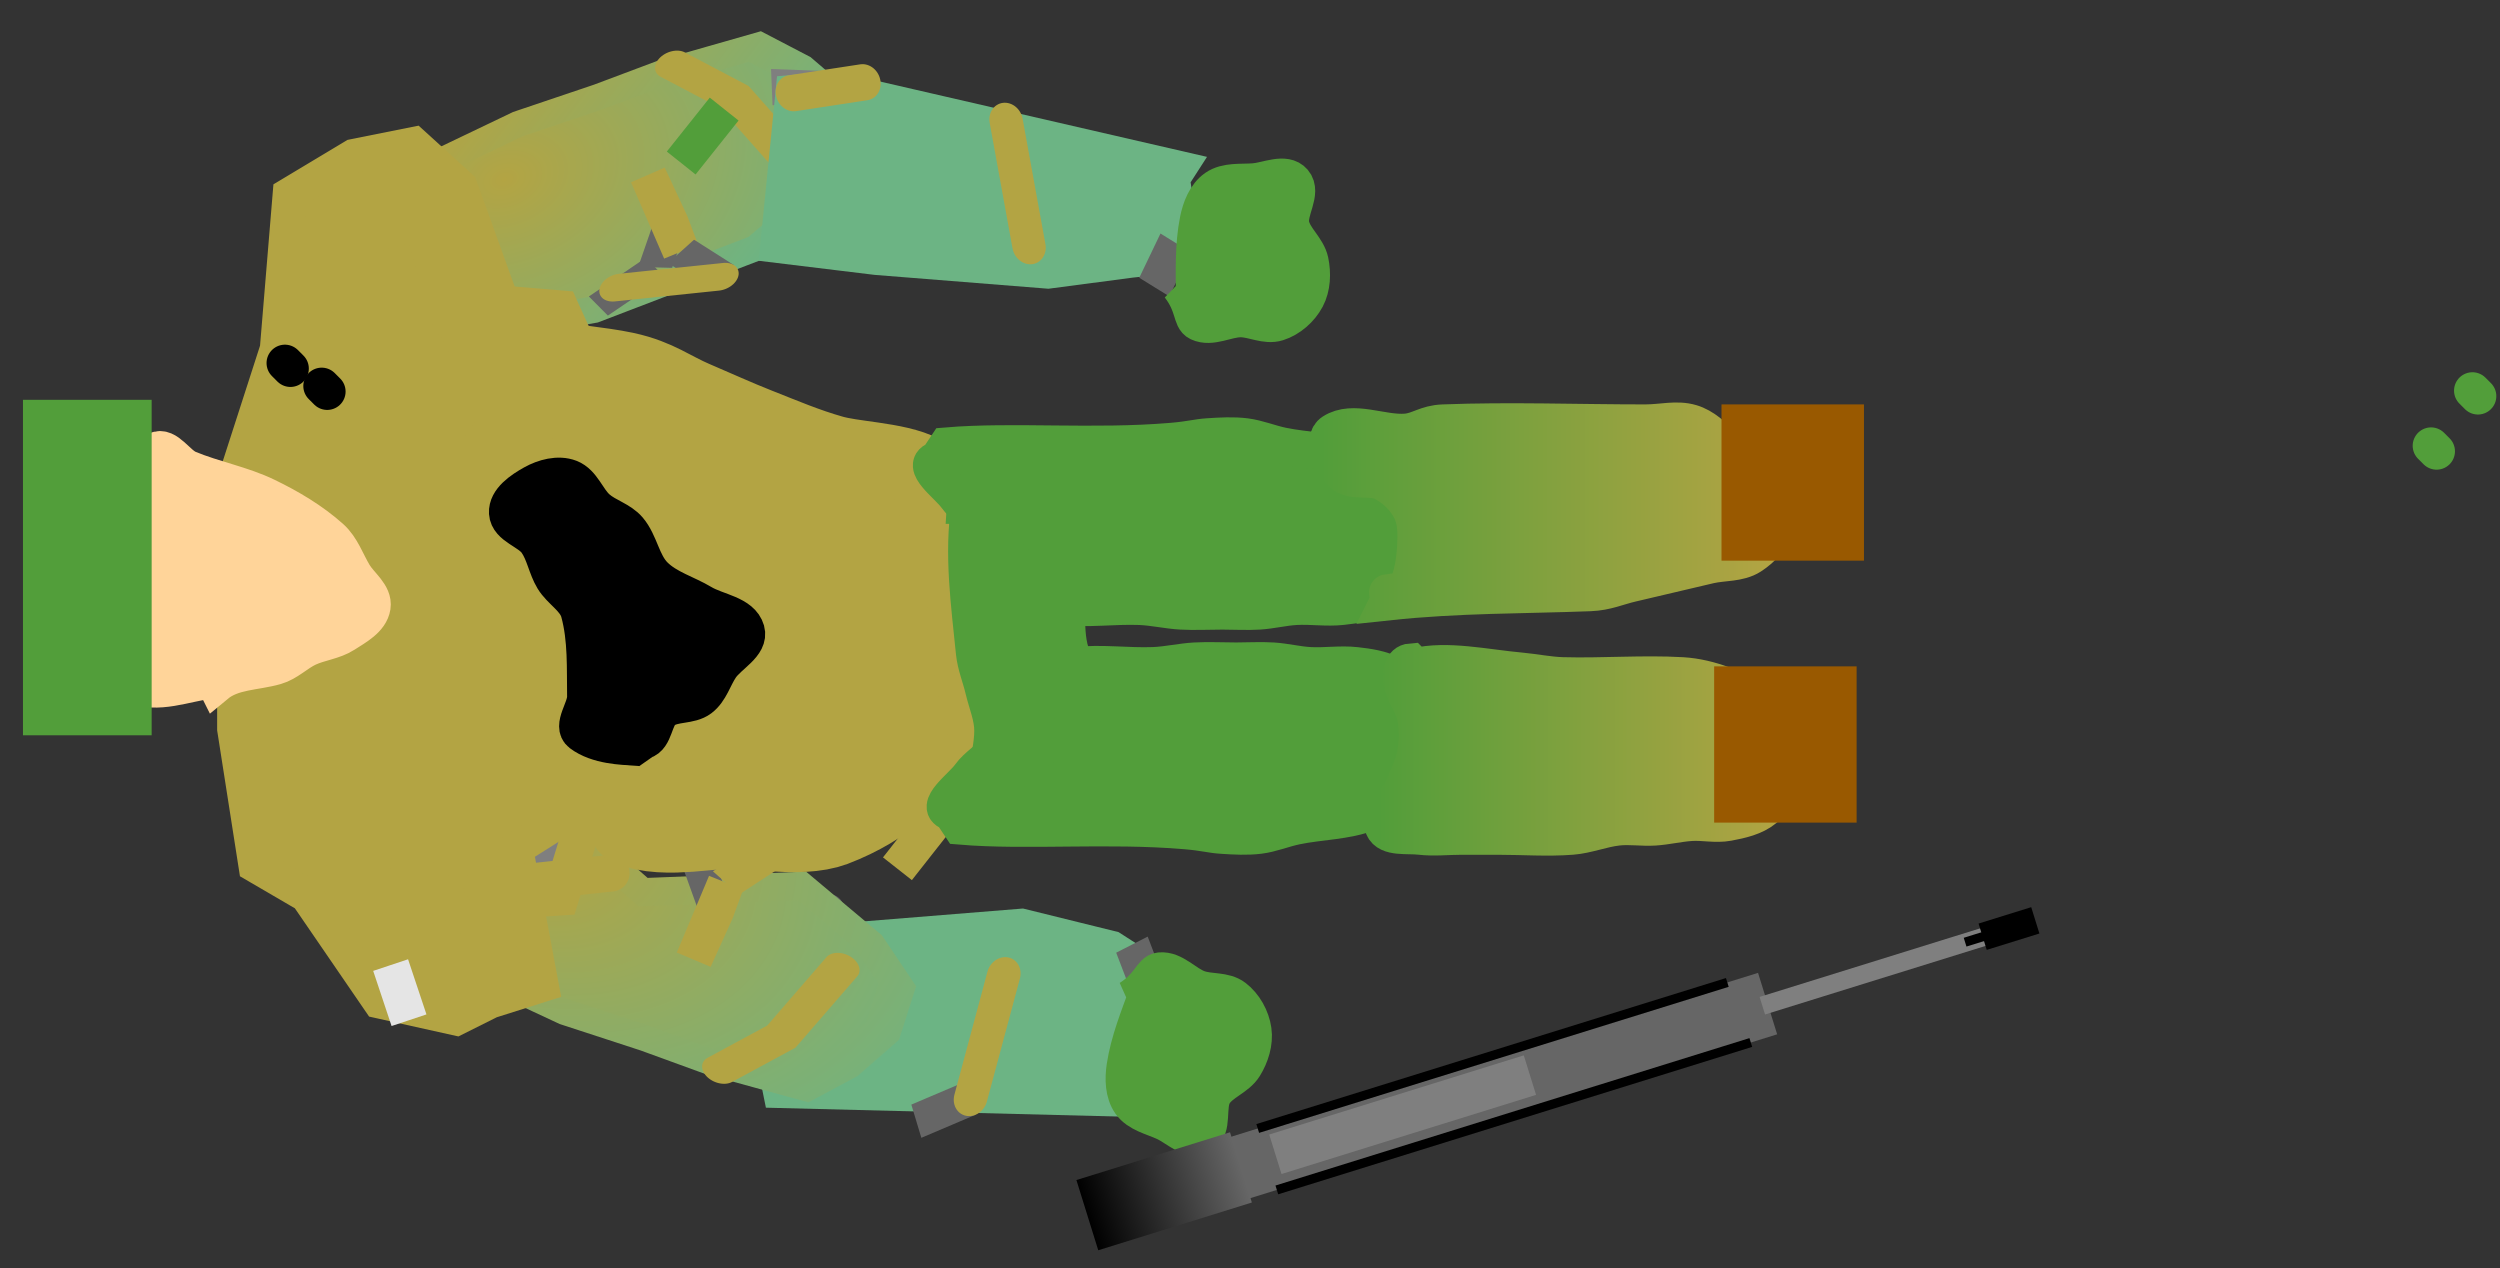 <svg version="1.1" width="136" height="69" viewBox="-1 4 136 69" xmlns="http://www.w3.org/2000/svg" xmlns:xlink="http://www.w3.org/1999/xlink">
  <rect x="-1" y="4" width="136" height="69" fill="#333333" stroke="none"/>
  <defs>
    <radialGradient id="grad_1" cx="0.245" cy="0.422" r="0.982">
      <stop offset="0" stop-color="#B3A443" stop-opacity="1"/>
      <stop offset="1" stop-color="#6CB484" stop-opacity="1"/>
    </radialGradient>
    <linearGradient id="grad_2" x2="1">
      <stop offset="0" stop-color="#B3A443" stop-opacity="1"/>
      <stop offset="1" stop-color="#6CB484" stop-opacity="1"/>
    </linearGradient>
    <radialGradient id="grad_3" cx="0.4" cy="0.107" r="1.161">
      <stop offset="0" stop-color="#B3A443" stop-opacity="1"/>
      <stop offset="1" stop-color="#6CB484" stop-opacity="1"/>
    </radialGradient>
    <radialGradient id="grad_4" cx="0.417" cy="0.03" r="1.261">
      <stop offset="0" stop-color="#B3A443" stop-opacity="1"/>
      <stop offset="1" stop-color="#6CB484" stop-opacity="1"/>
    </radialGradient>
    <linearGradient id="grad_5" x2="1">
      <stop offset="0" stop-color="#E5E5E5" stop-opacity="1"/>
      <stop offset="1" stop-color="#FFFFFF" stop-opacity="1"/>
    </linearGradient>
    <linearGradient id="grad_6" x2="1">
      <stop offset="0" stop-color="#000000" stop-opacity="1"/>
      <stop offset="1" stop-color="#666666" stop-opacity="1"/>
    </linearGradient>
    <linearGradient id="grad_7" x2="1">
      <stop offset="0" stop-color="#529E3A" stop-opacity="1"/>
      <stop offset="1" stop-color="#B3A443" stop-opacity="1"/>
    </linearGradient>
    <linearGradient id="grad_8" x2="1">
      <stop offset="0" stop-color="#529E3A" stop-opacity="1"/>
      <stop offset="1" stop-color="#B3A443" stop-opacity="1"/>
    </linearGradient>
    <linearGradient id="grad_9" x2="1">
      <stop offset="0" stop-color="#529E3A" stop-opacity="1"/>
      <stop offset="1" stop-color="#B3A443" stop-opacity="1"/>
    </linearGradient>
    <linearGradient id="grad_10" x2="1">
      <stop offset="0" stop-color="#529E3A" stop-opacity="1"/>
      <stop offset="1" stop-color="#B3A443" stop-opacity="1"/>
    </linearGradient>
  </defs>
  <!-- Exported by Scratch - http://scratch.mit.edu/ -->
  <g id="ID0.27842102153226733">
    <path id="ID0.9092812556773424" fill="none" stroke="#7F7F7F" stroke-width="2" stroke-linecap="round" d="M 210 201.750 L 211.500 205 Z " transform="matrix(0.794, 0.261, 0.542, -0.712, -255.75, 103.35)"/>
    <path id="ID0.07252327119931579" fill="url(#grad_1)" stroke="url(#grad_2)" stroke-width="2" stroke-linecap="round" d="M 209.750 198.500 L 211 204.250 L 214 208.500 L 217.250 211.750 L 219.750 214.500 L 223.750 218 L 227 217.500 L 230.500 216.250 L 233.250 213.750 L 233.500 210.500 L 232.250 205.750 L 226 198.750 L 221.750 196 L 216.750 195.250 L 213.500 195.250 L 210.750 196.500 L 209.750 198.500 Z " transform="matrix(0.794, 0.261, 0.542, -0.712, -255.75, 103.35)"/>
    <path id="ID0.9874879629351199" fill="none" stroke="#B3A443" stroke-width="2" stroke-linecap="round" d="M 220 215.250 L 224.750 214.500 L 231 211.500 " transform="matrix(0.794, 0.261, 0.542, -0.712, -255.75, 103.35)"/>
    <path id="ID0.7177255218848586" fill="none" stroke="#666666" stroke-width="2" stroke-linecap="round" d="M 226 199 L 227.500 202.500 Z " transform="matrix(0.794, 0.261, 0.542, -0.712, -255.75, 103.35)"/>
    <path id="ID0.7820489848963916" fill="none" stroke="#666666" stroke-width="2" stroke-linecap="round" d="M 227.500 202.500 L 226.500 205.500 Z " transform="matrix(0.794, 0.261, 0.542, -0.712, -255.75, 103.35)"/>
    <path id="ID0.07331947470083833" fill="none" stroke="#B3A443" stroke-width="2" stroke-linecap="round" d="M 226.500 205.500 L 223.250 208 L 228.250 204 Z " transform="matrix(0.794, 0.261, 0.542, -0.712, -255.75, 103.35)"/>
    <path id="ID0.5798701946623623" fill="none" stroke="#666666" stroke-width="2" stroke-linecap="round" d="M 228.250 204 L 231.500 203.250 Z " transform="matrix(0.794, 0.261, 0.542, -0.712, -255.75, 103.35)"/>
    <path id="ID0.7602546201087534" fill="none" stroke="#B3A443" stroke-width="2" stroke-linecap="round" d="M 231.500 203.250 L 226.250 200.500 " transform="matrix(0.794, 0.261, 0.542, -0.712, -255.75, 103.35)"/>
    <path id="ID0.25665075331926346" fill="none" stroke="#666666" stroke-width="2" stroke-linecap="round" d="M 210.750 202 L 212.500 199.250 Z " transform="matrix(0.794, 0.261, 0.542, -0.712, -255.75, 103.35)"/>
    <path id="ID0.17844787426292896" fill="none" stroke="#666666" stroke-width="2" stroke-linecap="round" d="M 212.500 199.250 L 217.250 196 " transform="matrix(0.794, 0.261, 0.542, -0.712, -255.75, 103.35)"/>
  </g>
  <g id="ID0.5469205393455923">
    <g id="ID0.14247039007022977">
      <path id="ID0.37114523351192474" fill="none" stroke="#7F7F7F" stroke-width="2" stroke-linecap="round" d="M 258.750 221.750 Z " transform="matrix(0.79, 0.422, -0.471, 0.882, -57.55, -240.1)"/>
      <path id="ID0.03274270240217447" fill="#6CB484" stroke="#6CB484" stroke-width="2" stroke-linecap="round" d="M 257.050 221 L 276.500 212.250 L 276.250 210.750 L 274.250 206 L 270.750 205.750 L 265.250 207 L 256.650 211.950 L 251.750 215.250 L 257.050 221 Z " transform="matrix(0.79, 0.422, -0.471, 0.882, -57.55, -240.1)"/>
      <path id="ID0.03397843614220619" fill="none" stroke="#666666" stroke-width="2" stroke-linecap="round" d="M 254.500 211.250 L 257 214.500 L 258 218.500 " transform="matrix(0.79, 0.422, -0.471, 0.882, -57.55, -240.1)"/>
      <path id="ID0.07423052238300443" fill="none" stroke="#666666" stroke-width="2" stroke-linecap="round" d="M 265.250 219 L 267.500 216.500 Z " transform="matrix(0.79, 0.422, -0.471, 0.882, -57.55, -240.1)"/>
      <path id="ID0.12485550902783871" fill="none" stroke="#B3A443" stroke-width="2" stroke-linecap="round" d="M 267.500 216.500 L 265.750 209.750 " transform="matrix(0.79, 0.422, -0.471, 0.882, -57.55, -240.1)"/>
      <path id="ID0.6831944277510047" fill="none" stroke="#666666" stroke-width="2" stroke-linecap="round" d="M 271.750 205 L 274 206.750 Z " transform="matrix(0.79, 0.422, -0.471, 0.882, -57.55, -240.1)"/>
      <path id="ID0.10246130172163248" fill="none" stroke="#666666" stroke-width="2" stroke-linecap="round" d="M 274 206.750 L 275.750 211 " transform="matrix(0.79, 0.422, -0.471, 0.882, -57.55, -240.1)"/>
    </g>
    <path id="ID0.1270430744625628" fill="#529E3A" stroke="#529E3A" stroke-width="2" stroke-linecap="round" d="M 241.250 181 C 240.868 179.724 240.166 179.463 240.250 179 C 240.387 178.245 241.304 177.875 241.750 177.250 C 242.140 176.704 242.213 175.903 242.750 175.500 C 243.299 175.088 244.070 174.909 244.750 175 C 245.415 175.089 246.046 175.505 246.500 176 C 247.003 176.549 246.995 177.453 247.500 178 C 248.033 178.577 249.310 178.488 249.500 179.250 C 249.674 179.945 248.713 180.453 248.250 181 C 247.794 181.539 247.415 182.262 246.750 182.500 C 246.118 182.726 245.361 182.528 244.750 182.250 C 243.489 181.677 242.373 180.811 241.250 180 Z " transform="matrix(0.272, 0.962, -0.962, 0.272, 168.95, -223)"/>
    <path id="ID0.8104176558554173" fill="none" stroke="#B3A443" stroke-width="2" stroke-linecap="round" d="M 226.250 194.250 L 228.250 197 Z " transform="matrix(0.272, 0.962, -0.962, 0.272, 175.25, -221.9)"/>
  </g>
  <g id="ID0.35858932277187705">
    <g id="ID0.14247039007022977">
      <path id="ID0.37114523351192474" fill="none" stroke="#7F7F7F" stroke-width="2" stroke-linecap="round" d="M 255.250 223.250 L 258.750 221.750 Z " transform="matrix(0.822, -0.356, -0.397, -0.918, -80.2, 304.55)"/>
      <path id="ID0.03274270240217447" fill="#6CB484" stroke="#6CB484" stroke-width="2" stroke-linecap="round" d="M 258.750 221.750 L 275.950 210.400 L 275.450 210.100 L 274.250 206 L 271.050 206.900 L 266.150 208.150 L 256.900 212.550 L 251.750 215.250 L 256.250 222.500 Z " transform="matrix(0.822, -0.356, -0.397, -0.918, -80.2, 304.55)"/>
      <path id="ID0.47358463890850544" fill="none" stroke="#B3A443" stroke-width="2" stroke-linecap="round" d="M 256.250 222.500 L 260.500 221.500 " transform="matrix(0.822, -0.356, -0.397, -0.918, -80.2, 304.55)"/>
      <path id="ID0.07423052238300443" fill="none" stroke="#666666" stroke-width="2" stroke-linecap="round" d="M 267.500 216.500 Z " transform="matrix(0.822, -0.356, -0.397, -0.918, -80.2, 304.55)"/>
      <path id="ID0.12485550902783871" fill="none" stroke="#B3A443" stroke-width="2" stroke-linecap="round" d="M 267.500 216.500 L 265.750 209.750 " transform="matrix(0.822, -0.356, -0.397, -0.918, -80.2, 304.55)"/>
      <path id="ID0.6831944277510047" fill="none" stroke="#666666" stroke-width="2" stroke-linecap="round" d="M 271.750 205 L 274 206.750 Z " transform="matrix(0.822, -0.356, -0.397, -0.918, -80.2, 304.55)"/>
    </g>
    <path id="ID0.1270430744625628" fill="#529E3A" stroke="#529E3A" stroke-width="2" stroke-linecap="round" d="M 241.250 181 C 240.868 179.724 240.166 179.463 240.250 179 C 240.387 178.245 241.304 177.875 241.750 177.250 C 242.140 176.704 242.213 175.903 242.750 175.500 C 243.299 175.088 244.070 174.909 244.750 175 C 245.415 175.089 246.046 175.505 246.500 176 C 247.003 176.549 246.995 177.453 247.500 178 C 248.033 178.577 249.310 178.488 249.500 179.250 C 249.674 179.945 248.713 180.453 248.250 181 C 247.794 181.539 247.415 182.262 246.750 182.500 C 246.118 182.726 245.361 182.528 244.750 182.250 C 243.489 181.677 242.373 180.811 241.250 180 Z " transform="matrix(0.582, -0.813, -0.813, -0.582, 69.9, 321.05)"/>
    <path id="ID0.5488511263392866" fill="none" stroke="#529E3A" stroke-width="2" stroke-linecap="round" d="M 230 164.750 L 233 162.500 Z " transform="matrix(0.968, -0.252, 0.252, 0.968, -228.1, -88.65)"/>
  </g>
  <g id="ID0.27842102153226733">
    <path id="ID0.9092812556773424" fill="none" stroke="#7F7F7F" stroke-width="2" stroke-linecap="round" d="M 210 201.750 L 211.500 205 Z " transform="matrix(0.791, -0.269, 0.55, 0.707, -254.25, -30.8)"/>
    <path id="ID0.07252327119931579" fill="url(#grad_3)" stroke="url(#grad_4)" stroke-width="2" stroke-linecap="round" d="M 209.750 198.500 L 211 204.250 L 214 208.500 L 217.250 211.750 L 219.750 214.500 L 223.750 218 L 227 217.500 L 230.500 216.250 L 233.250 213.750 L 233.500 210.500 L 232.250 205.750 L 223.350 202.850 L 221.750 196 L 216.750 195.250 L 213.500 195.250 L 210.750 196.500 L 209.750 198.500 Z " transform="matrix(0.791, -0.269, 0.55, 0.707, -254.25, -30.8)"/>
    <path id="ID0.9874879629351199" fill="none" stroke="#B3A443" stroke-width="2" stroke-linecap="round" d="M 220 215.250 L 224.750 214.500 L 231 211.500 " transform="matrix(0.791, -0.269, 0.55, 0.707, -254.25, -30.8)"/>
    <path id="ID0.7177255218848586" fill="none" stroke="#666666" stroke-width="2" stroke-linecap="round" d="M 227.500 202.500 Z " transform="matrix(0.791, -0.269, 0.55, 0.707, -254.25, -30.8)"/>
    <path id="ID0.7820489848963916" fill="none" stroke="#666666" stroke-width="2" stroke-linecap="round" d="M 227.500 202.500 L 226.500 205.500 Z " transform="matrix(0.791, -0.269, 0.55, 0.707, -254.25, -30.8)"/>
    <path id="ID0.07331947470083833" fill="none" stroke="#B3A443" stroke-width="2" stroke-linecap="round" d="M 226.500 205.500 L 223.250 208 L 228.250 204 Z " transform="matrix(0.791, -0.269, 0.55, 0.707, -254.25, -30.8)"/>
    <path id="ID0.5798701946623623" fill="none" stroke="#B3A443" stroke-width="2" stroke-linecap="round" d="M 228.250 204 L 231.500 203.250 Z " transform="matrix(0.791, -0.269, 0.55, 0.707, -254.25, -30.8)"/>
    <path id="ID0.25665075331926346" fill="none" stroke="#B3A443" stroke-width="2" stroke-linecap="round" d="M 210.750 202 L 212.500 199.250 Z " transform="matrix(0.791, -0.269, 0.55, 0.707, -254.25, -30.8)"/>
    <path id="ID0.17844787426292896" fill="none" stroke="#B3A443" stroke-width="2" stroke-linecap="round" d="M 212.500 199.250 L 217.250 196 " transform="matrix(0.791, -0.269, 0.55, 0.707, -254.25, -30.8)"/>
  </g>
  <path id="ID0.1140802027657628" fill="url(#grad_5)" stroke="none" d="M 204 171.750 L 207.500 171.750 L 207.500 191.250 L 204 191.250 L 204 171.750 Z " transform="matrix(1, 0, 0, 1, -188.5, -143.25)"/>
  <path id="ID0.7656234223395586" fill="#7F7F7F" stroke="#B3A443" stroke-width="2" stroke-linecap="round" d="M 223.750 181.500 L 223.250 170 L 224 156.750 L 225.250 154 L 229.250 153.250 L 238.250 154 L 239.500 156.750 L 241.750 165.750 L 241.250 176.250 L 238.250 186 L 226.250 186.750 L 224 185 Z " transform="matrix(1, 0, 0, 1, -208.75, -133.2)"/>
  <path id="ID0.053199516609311104" fill="none" stroke="#7F7F7F" stroke-width="2" stroke-linecap="round" d="M 224 185 L 224 183.250 Z " transform="matrix(1, 0, 0, 1, -193.5, -139.95)"/>
  <path id="ID0.6010205093771219" fill="#B3A443" stroke="#B3A443" stroke-width="2" stroke-linecap="round" d="M 217.750 192.750 L 222 198.950 L 226.500 199.950 L 228.500 198.950 L 231.500 198 L 230 190 L 234.750 187 L 232.750 178.750 L 232.250 171 L 230 160.250 L 226.750 151.250 L 224 148.750 L 220.500 149.450 L 216.750 151.700 L 216 160.750 L 213.500 168.500 L 213.500 183 L 214.750 191 Z " transform="matrix(0.929, 0, 0, 0.929, -186.6, -126.35)"/>
  <path id="ID0.8755844477564096" fill="none" stroke="#B3A443" stroke-width="2" stroke-linecap="round" d="M 214.750 191 L 218.500 194.250 " transform="matrix(1, 0, 0, 1, -193.5, -139.95)"/>
  <path id="ID0.79099415615201" fill="none" stroke="#B3A443" stroke-width="2" stroke-linecap="round" d="M 208.750 160.750 L 209.250 162.500 Z " transform="matrix(1, 0, 0, 1, -188.5, -143.25)"/>
  <path id="ID0.4685869007371366" fill="none" stroke="#B3A443" stroke-width="2" stroke-linecap="round" d="M 215.250 195 L 222.250 194.250 " transform="matrix(1, 0, 0, 1, -190, -142.75)"/>
  <path id="ID0.5411469885148108" fill="none" stroke="#E5E5E5" stroke-width="2" stroke-linecap="round" d="M 210.250 199.250 L 211.250 202.250 Z " transform="matrix(1, 0, 0, 1, -190, -142.75)"/>
  <path id="ID0.7159544094465673" fill="#B3A443" stroke="#B3A443" stroke-width="2" stroke-linecap="round" d="M 234.250 164.500 C 234.167 165.500 236.579 165.789 237.500 166.250 C 238.132 166.566 238.500 167.250 239 167.750 C 239.500 168.250 239.981 168.771 240.500 169.250 C 241.064 169.771 241.611 170.324 242.250 170.750 C 242.870 171.163 243.790 171.164 244.250 171.750 C 244.787 172.433 244.821 173.399 245 174.250 C 245.155 174.988 245.132 175.755 245.250 176.500 C 245.382 177.339 245.656 178.156 245.750 179 C 245.824 179.662 245.722 180.335 245.750 181 C 245.806 182.333 245.894 183.670 246 185 C 246.060 185.751 246.423 186.516 246.250 187.250 C 246.070 188.015 245.423 188.588 245 189.250 C 244.091 190.670 243.506 192.376 242.250 193.500 C 241.754 193.944 240.916 193.500 240.250 193.500 C 239.584 193.500 238.692 193.998 238.250 193.500 C 237.752 192.940 238.250 191.999 238.250 191.250 C 238.250 189.668 238.407 188.074 238.250 186.500 C 238.156 185.556 237.844 184.635 237.500 183.750 C 237.257 183.124 236.670 182.698 236.500 182 C 235.819 179.208 235.406 176.345 235 173.500 C 234.898 172.789 234.922 172.161 235 171.500 C 235.090 170.738 235.436 170.015 235.500 169.250 C 235.604 168.006 235.822 166.707 235.500 165.500 L 234.500 165.500 Z " transform="matrix(2.349, 0, 0, 1, -525.5, -143.25)"/>
  <path id="ID0.8448817078024149" fill="none" stroke="#000000" stroke-width="2" stroke-linecap="round" d="M 228.250 168 L 228.550 168.300 " transform="matrix(1, 0, 0, 1, -211.75, -143)"/>
  <path id="ID0.931194017175585" fill="none" stroke="#000000" stroke-width="2" stroke-linecap="round" d="M 226.250 166.750 L 226.550 167.050 " transform="matrix(1, 0, 0, 1, -211.75, -143)"/>
  <g id="ID0.8223371678031981">
    <path id="ID0.3929216577671468" fill="#666666" stroke="none" d="M 221 227.500 L 254 227.500 L 254 231 L 221 231 L 221 227.500 Z " transform="matrix(0.955, -0.297, 0.297, 0.955, -215.5, -84.9)"/>
    <path id="ID0.6158645171672106" fill="#7F7F7F" stroke="none" d="M 226 228 L 240.500 228 L 240.500 230.250 L 226 230.250 L 226 228 Z " transform="matrix(0.955, -0.297, 0.297, 0.955, -215.5, -84.9)"/>
    <path id="ID0.6918935501016676" fill="#7F7F7F" stroke="none" d="M 254.250 229 L 267.750 229 L 267.750 230 L 254.250 230 L 254.250 229 Z " transform="matrix(0.955, -0.297, 0.297, 0.955, -216.1, -84.95)"/>
    <path id="ID0.2535178721882403" fill="url(#grad_6)" stroke="none" d="M 215.250 227.250 L 224 227.250 L 224 231.250 L 215.250 231.250 L 215.250 227.250 Z " transform="matrix(0.955, -0.297, 0.297, 0.955, -215.5, -84.9)"/>
    <path id="ID0.5137050389312208" fill="#000000" stroke="none" d="M 225.500 230.750 L 252.500 230.750 L 252.500 231.250 L 225.500 231.250 L 225.500 230.750 Z " transform="matrix(0.955, -0.297, 0.297, 0.955, -215.5, -84.9)"/>
    <path id="ID0.3690052963793278" fill="#000000" stroke="none" d="M 225.500 227.250 L 252.250 227.250 L 252.250 227.750 L 225.500 227.750 L 225.500 227.250 Z " transform="matrix(0.955, -0.297, 0.297, 0.955, -215.5, -84.9)"/>
    <path id="ID0.7939222734421492" fill="#000000" stroke="none" d="M 266.250 228.500 L 269.250 228.500 L 269.250 230 L 266.250 230 L 266.250 228.500 Z " transform="matrix(0.955, -0.297, 0.297, 0.955, -215.5, -84.9)"/>
    <path id="ID0.15209347568452358" fill="#000000" stroke="none" d="M 265.250 229 L 267.500 229 L 267.500 229.500 L 265.250 229.500 L 265.250 229 Z " transform="matrix(0.955, -0.297, 0.297, 0.955, -215.5, -84.9)"/>
  </g>
  <path id="ID0.8747231955640018" fill="none" stroke="#529E3A" stroke-width="2" stroke-linecap="round" d="M 335.250 171.250 L 335.550 171.550 " transform="matrix(1, 0, 0, 1, -204, -143)"/>
  <path id="ID0.022668764926493168" fill="#FFD499" stroke="#FFD499" stroke-width="2" stroke-linecap="round" d="M 214.750 184.250 C 215.651 183.503 216.868 183.573 218 183.250 C 218.645 183.066 219.142 182.534 219.750 182.250 C 220.395 181.949 221.152 181.885 221.750 181.500 C 222.344 181.118 223.143 180.698 223.250 180 C 223.352 179.337 222.595 178.826 222.250 178.250 C 221.846 177.577 221.585 176.774 221 176.250 C 219.967 175.326 218.747 174.603 217.500 174 C 216.149 173.346 214.635 173.077 213.250 172.500 C 212.630 172.242 212.074 171.213 211.500 171.500 C 210.824 171.838 210.973 172.992 210.750 173.750 C 210.556 174.409 210.335 175.069 210.250 175.750 C 210.167 176.411 210.250 177.084 210.250 177.750 C 210.250 179.165 210.250 180.585 210.250 182 C 210.250 182.749 209.572 183.931 210.250 184.250 C 211.533 184.854 213.092 184.166 214.500 184 C 214.852 183.959 214.212 183.812 214.500 183.750 Z " transform="matrix(1, 0, 0, 1, -204, -143)"/>
  <path id="ID0.7834915812127292" fill="#529E3A" stroke="none" d="M 204.250 168.750 L 211.250 168.750 L 211.250 187 L 204.250 187 L 204.250 168.750 Z " transform="matrix(1, 0, 0, 1, -204, -143)"/>
  <path id="ID0.39379491144791245" fill="#529E3A" stroke="#529E3A" stroke-width="2" stroke-linecap="round" d="M 254.500 171.250 C 258.126 170.946 262.506 171.360 266.750 171 C 267.811 170.910 268.080 170.792 268.750 170.750 C 269.415 170.708 270.089 170.667 270.750 170.750 C 271.431 170.835 272.078 171.110 272.750 171.250 C 274.077 171.526 275.488 171.506 276.750 172 C 277.465 172.280 278.157 172.814 278.500 173.500 C 279.196 174.891 279.879 176.450 279.750 178 C 279.686 178.765 278.677 179.139 278 179.500 C 277.394 179.823 276.682 179.924 276 180 C 275.173 180.092 274.331 179.954 273.500 180 C 272.830 180.037 272.170 180.208 271.500 180.250 C 270.835 180.292 270.166 180.250 269.500 180.250 C 268.751 180.250 267.998 180.292 267.250 180.250 C 266.497 180.208 265.753 180.029 265 180 C 263.586 179.946 262.156 180.162 260.750 180 C 259.965 179.909 259.126 179.732 258.500 179.250 C 257.968 178.841 257.816 178.092 257.500 177.500 C 257.150 176.843 256.933 176.106 256.500 175.500 C 256.089 174.925 255.411 174.575 255 174 C 254.567 173.394 252.968 172.263 254 172 Z " transform="matrix(1, 0, 0, 1, -204, -143)"/>
  <path id="ID0.39379491144791245" fill="#529E3A" stroke="#529E3A" stroke-width="2" stroke-linecap="round" d="M 254.500 171.250 C 258.126 170.946 262.506 171.360 266.750 171 C 267.811 170.910 268.080 170.792 268.750 170.750 C 269.415 170.708 270.089 170.667 270.750 170.750 C 271.431 170.835 272.078 171.110 272.750 171.250 C 274.077 171.526 275.488 171.506 276.750 172 C 277.465 172.280 278.157 172.814 278.500 173.500 C 279.196 174.891 279.879 176.450 279.750 178 C 279.686 178.765 278.677 179.139 278 179.500 C 277.394 179.823 276.682 179.924 276 180 C 275.173 180.092 274.331 179.954 273.500 180 C 272.830 180.037 272.170 180.208 271.500 180.250 C 270.835 180.292 270.166 180.250 269.500 180.250 C 268.751 180.250 267.998 180.292 267.250 180.250 C 266.497 180.208 265.753 180.029 265 180 C 263.586 179.946 262.156 180.162 260.750 180 C 259.965 179.909 259.126 179.732 258.500 179.250 C 257.968 178.841 257.816 178.092 257.500 177.500 C 257.150 176.843 256.933 176.106 256.500 175.500 C 256.089 174.925 255.411 174.575 255 174 C 254.567 173.394 252.968 172.263 254 172 Z " transform="matrix(1, 0, 0, -1, -203.25, 220.2)"/>
  <path id="ID0.8480867738835514" fill="#529E3A" stroke="#529E3A" stroke-width="2" stroke-linecap="round" d="M 255.750 174.500 C 255.352 177.165 255.734 179.844 256 182.500 C 256.068 183.183 256.343 183.832 256.500 184.500 C 256.676 185.247 257 185.982 257 186.750 C 257 188.175 256.190 190.503 256.500 191 C 256.750 191.400 257.579 189.421 258.250 188.750 C 258.756 188.244 259.417 187.916 260 187.500 C 260.583 187.084 261.342 186.839 261.750 186.250 C 262.141 185.686 262.341 184.930 262.250 184.250 C 262.161 183.585 261.450 183.141 261.250 182.500 C 261.025 181.780 261.042 181.003 261 180.250 C 260.958 179.502 261.335 178.670 261 178 C 260.366 176.732 259.252 175.752 258.250 174.750 C 257.744 174.244 257.213 173.565 256.500 173.500 C 256.031 173.457 255.537 173.834 255.500 174.500 Z " transform="matrix(1, 0, 0, 1, -204, -143)"/>
  <path id="ID0.7732762987725437" fill="none" stroke="#529E3A" stroke-width="2" stroke-linecap="round" d="M 337.500 168.250 L 337.800 168.550 " transform="matrix(1, 0, 0, 1, -204, -143)"/>
  <path id="ID0.058251312002539635" fill="url(#grad_7)" stroke="url(#grad_8)" stroke-width="2" stroke-linecap="round" d="M 280 183.250 C 281.749 182.846 283.753 183.318 285.750 183.500 C 286.501 183.568 287.246 183.728 288 183.750 C 290.164 183.812 292.339 183.627 294.500 183.750 C 295.266 183.794 296.031 183.981 296.750 184.250 C 297.378 184.486 298.070 184.734 298.500 185.250 C 298.955 185.796 299 186.584 299.250 187.250 C 299.500 187.916 300.047 188.540 300 189.250 C 299.955 189.920 299.516 190.570 299 191 C 298.454 191.455 297.699 191.619 297 191.750 C 296.345 191.873 295.665 191.708 295 191.750 C 294.330 191.792 293.670 191.958 293 192 C 292.335 192.042 291.662 191.926 291 192 C 290.156 192.094 289.346 192.435 288.500 192.500 C 287.172 192.602 285.832 192.500 284.500 192.500 C 283.834 192.500 283.166 192.500 282.500 192.500 C 281.751 192.500 280.994 192.588 280.250 192.500 C 279.568 192.420 278.490 192.600 278.250 192 C 277.990 191.350 278.952 190.682 279.250 190 C 279.535 189.348 279.869 188.699 280 188 C 280.123 187.345 280.123 186.655 280 186 C 279.869 185.301 279.309 184.709 279.250 184 C 279.219 183.629 279.250 183.038 279.750 183 Z " transform="matrix(1, 0, 0, 1, -204, -143)"/>
  <path id="ID0.47110610688105226" fill="url(#grad_9)" stroke="url(#grad_10)" stroke-width="2" stroke-linecap="round" d="M 278.500 179.750 C 282.329 179.339 285.923 179.388 289.500 179.250 C 290.394 179.216 291.002 178.923 291.750 178.750 C 293.167 178.423 294.583 178.077 296 177.750 C 296.748 177.577 297.604 177.665 298.250 177.250 C 298.852 176.863 299.500 176.216 299.500 175.500 C 299.500 174.643 298.716 173.970 298.250 173.250 C 297.798 172.551 297.339 171.839 296.750 171.250 C 296.244 170.744 295.687 170.202 295 170 C 294.201 169.765 293.416 170 292.500 170 C 288.837 170 285.160 169.859 281.500 170 C 280.585 170.035 280.184 170.443 279.500 170.500 C 278.173 170.611 276.610 169.786 275.500 170.500 C 274.860 170.911 275.457 172.207 276 172.750 C 276.543 173.293 277.573 172.889 278.250 173.250 C 278.873 173.582 279.434 174.118 279.750 174.750 C 280.050 175.350 280.039 176.080 280 176.750 C 279.955 177.516 279.843 178.314 279.500 179 C 279.382 179.235 277.855 179.228 278.750 179.250 Z " transform="matrix(1, 0, 0, 1, -204, -143)"/>
  <path id="ID0.7027477188967168" fill="#995900" stroke="none" d="M 296.250 183.250 L 304 183.250 L 304 191.750 L 296.250 191.750 L 296.250 183.250 Z " transform="matrix(1, 0, 0, 1, -204, -143)"/>
  <path id="ID0.7027477188967168" fill="#995900" stroke="none" d="M 296.250 183.250 L 304 183.250 L 304 191.750 L 296.250 191.750 L 296.250 183.250 Z " transform="matrix(1, 0, 0, 1, -203.6, -157.25)"/>
  <path id="ID0.21401061909273267" fill="#000000" stroke="#000000" stroke-width="2" stroke-linecap="round" d="M 237.500 187.650 C 236.902 187.605 235.507 187.591 234.600 186.900 C 234.066 186.493 234.860 185.571 234.850 184.900 C 234.827 183.364 234.905 181.782 234.500 180.300 C 234.300 179.568 233.493 179.150 233.100 178.500 C 232.722 177.875 232.617 177.100 232.200 176.500 C 231.770 175.881 230.647 175.652 230.600 174.900 C 230.556 174.193 231.382 173.645 232 173.300 C 232.588 172.971 233.372 172.758 234 173 C 234.693 173.267 234.941 174.161 235.500 174.650 C 236.014 175.100 236.758 175.279 237.200 175.800 C 237.818 176.527 237.925 177.625 238.600 178.300 C 239.307 179.007 240.343 179.286 241.200 179.800 C 242.008 180.285 243.341 180.394 243.600 181.300 C 243.823 182.082 242.655 182.626 242.200 183.300 C 241.823 183.859 241.637 184.593 241.100 185 C 240.542 185.423 239.662 185.233 239.100 185.650 C 238.570 186.043 238.636 187.123 238 187.300 Z " transform="matrix(1, 0, 0, 1, -204, -143)"/>
</svg>